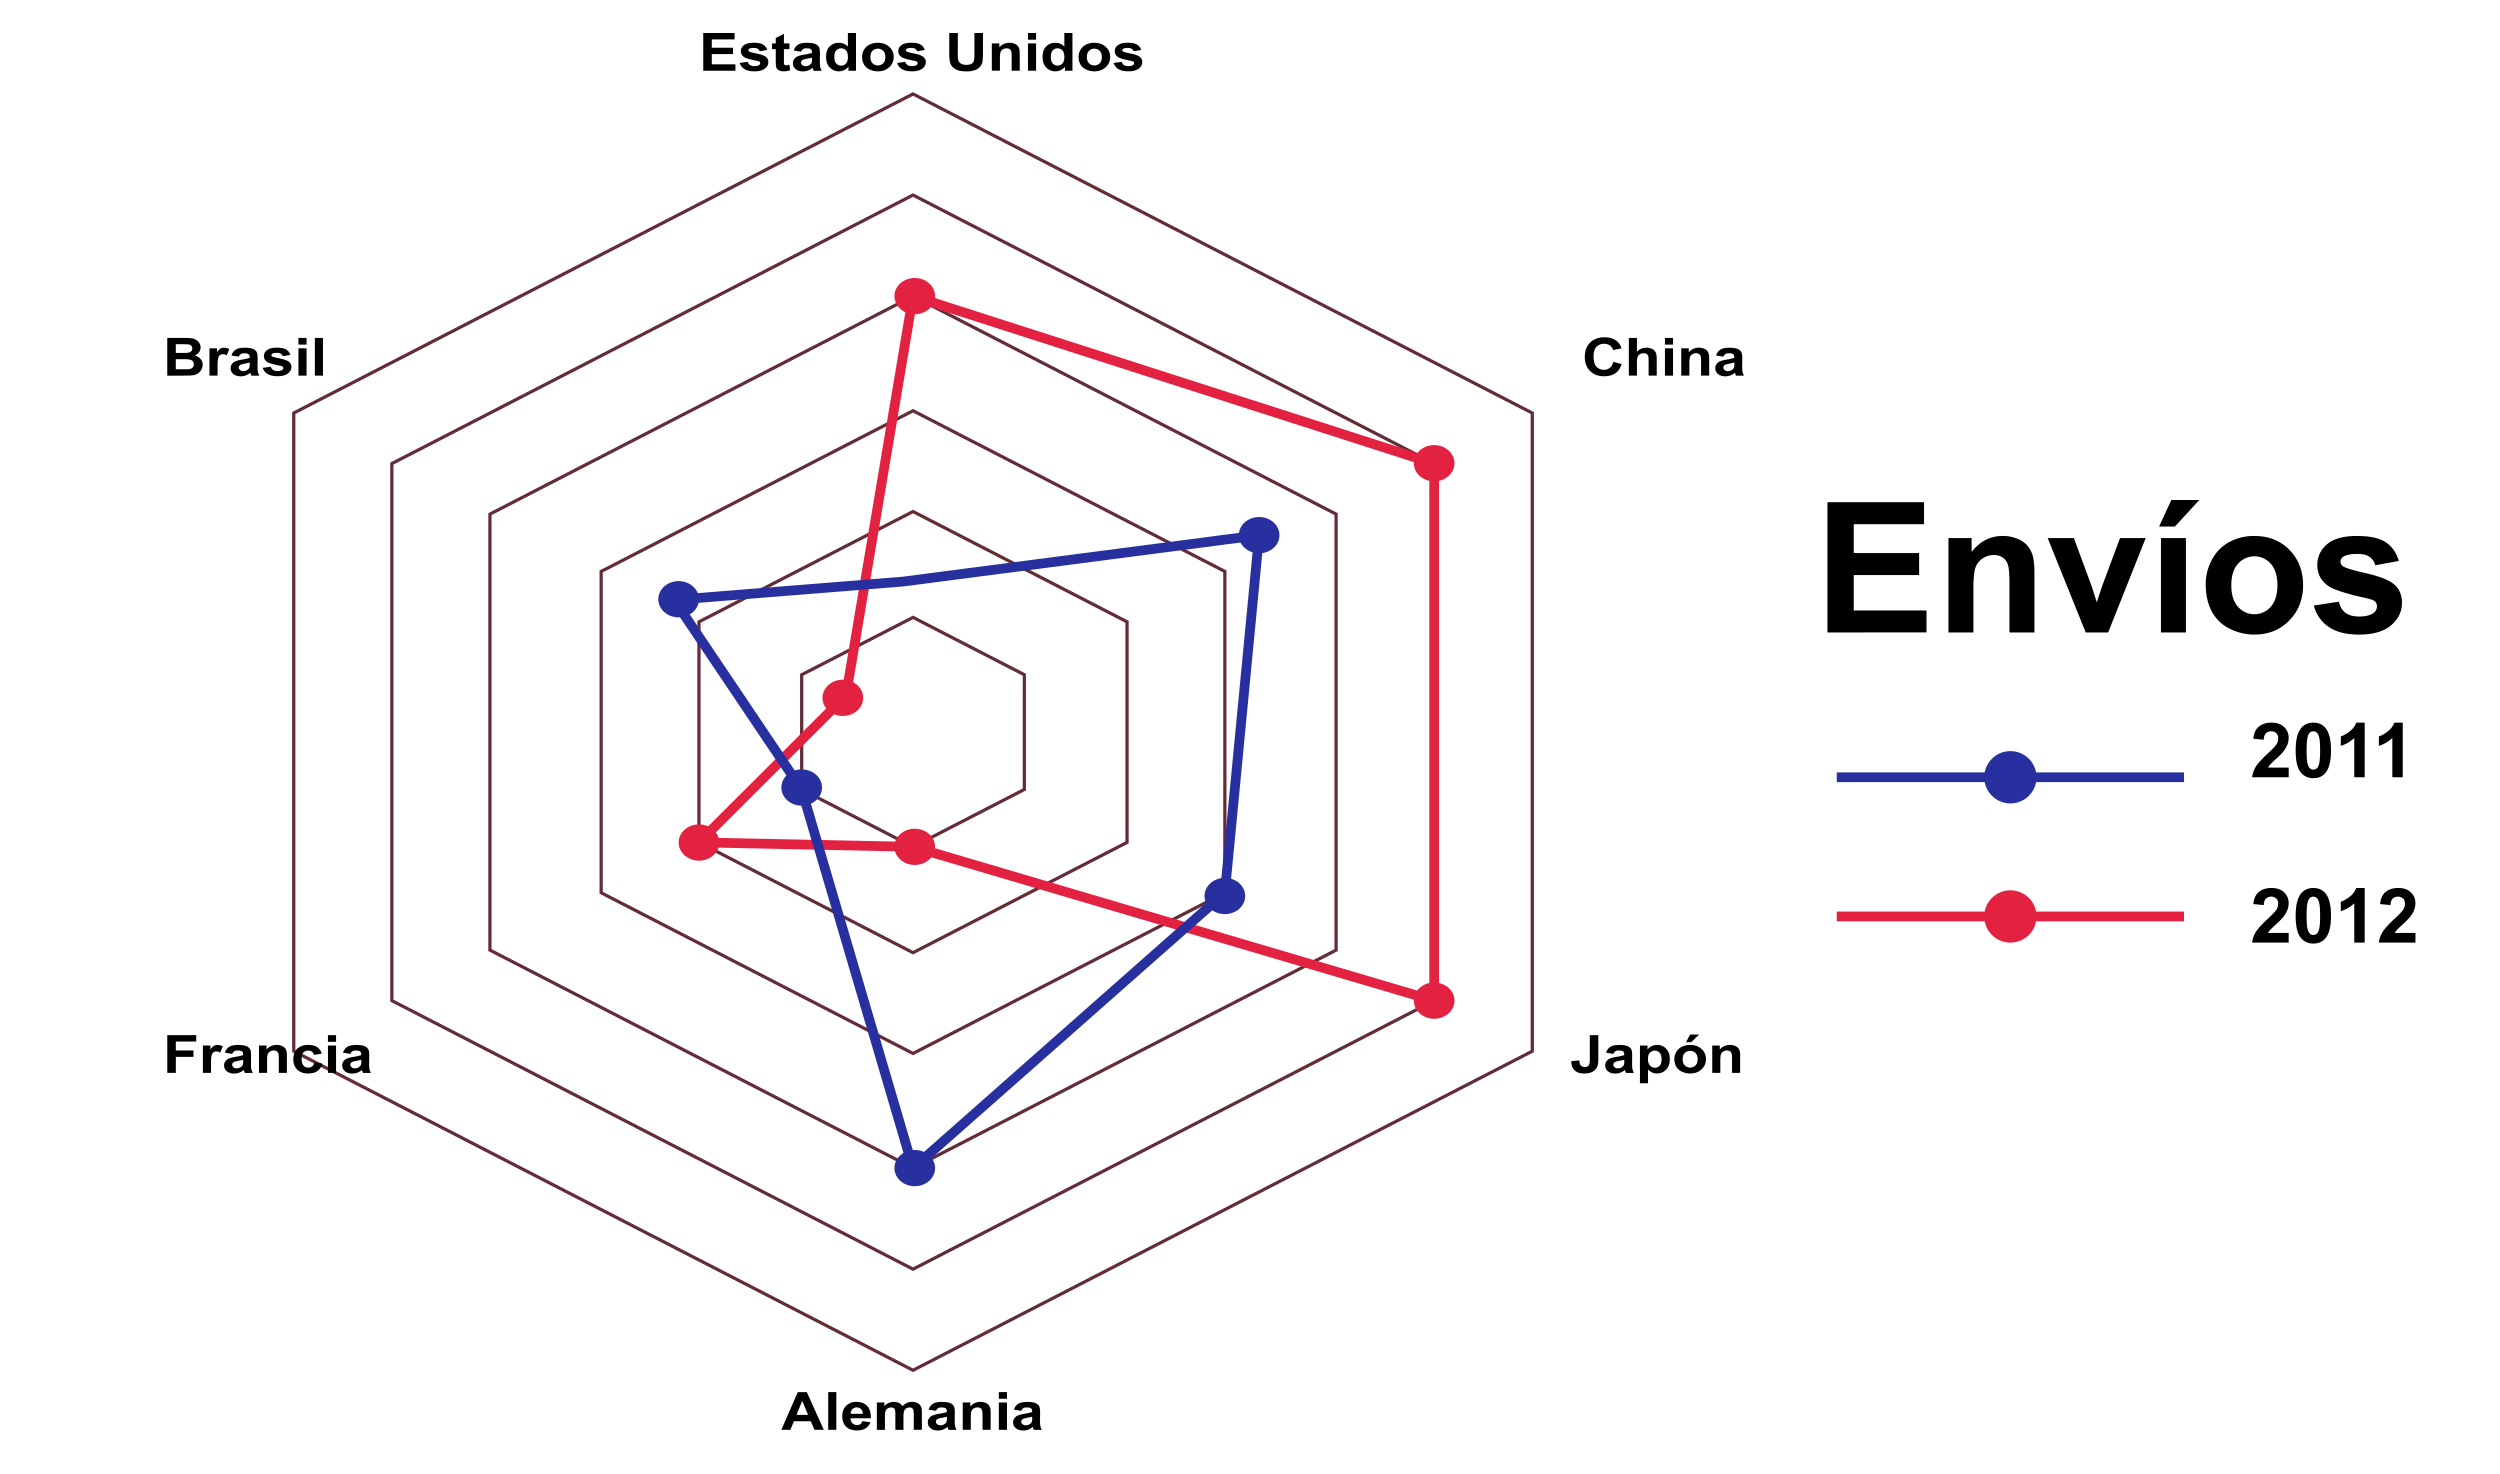 <svg id="Capa_1" data-name="Capa 1" xmlns="http://www.w3.org/2000/svg" viewBox="0 0 3848.16 2269.2"><polygon points="2358.56 1618.06 2358.56 635.76 1405.35 144.61 452.15 635.76 452.15 1618.06 1405.35 2109.21 2358.56 1618.06" style="fill:none;stroke:#632d36;stroke-miterlimit:10;stroke-width:5px"/><polygon points="2207.55 1540.25 2207.55 713.57 1405.35 300.22 603.15 713.57 603.15 1540.25 1405.35 1953.59 2207.55 1540.25" style="fill:none;stroke:#632d36;stroke-miterlimit:10;stroke-width:5px"/><polygon points="2056.58 1462.46 2056.58 791.36 1405.35 455.8 754.13 791.36 754.13 1462.46 1405.35 1798.02 2056.58 1462.46" style="fill:none;stroke:#632d36;stroke-miterlimit:10;stroke-width:5px"/><polygon points="1885.35 1374.23 1885.35 879.58 1405.35 632.26 925.35 879.58 925.35 1374.23 1405.35 1621.56 1885.35 1374.23" style="fill:none;stroke:#632d36;stroke-miterlimit:10;stroke-width:5px"/><polygon points="1734.82 1296.67 1734.82 957.15 1405.35 787.39 1075.89 957.15 1075.89 1296.67 1405.35 1466.43 1734.82 1296.67" style="fill:none;stroke:#632d36;stroke-miterlimit:10;stroke-width:5px"/><polygon points="1576.72 1215.2 1576.72 1038.61 1405.35 950.32 1233.99 1038.61 1233.99 1215.2 1405.35 1303.5 1576.72 1215.2" style="fill:none;stroke:#632d36;stroke-miterlimit:10;stroke-width:5px"/><path d="M1082.5,108.86V50.8h48.23v9.82h-35.1V73.49h32.66v9.78h-32.66v15.8H1132v9.79Z"/><path d="M1138.63,96.86l12.51-1.71a8.11,8.11,0,0,0,3.24,4.93,11.88,11.88,0,0,0,6.84,1.69c3.22,0,5.65-.53,7.27-1.59a3.42,3.42,0,0,0,1.65-3,2.78,2.78,0,0,0-.89-2.1,10.77,10.77,0,0,0-4.17-1.46q-15.09-3-19.13-5.43-5.6-3.41-5.59-9.46a11.19,11.19,0,0,1,4.84-9.19q4.83-3.72,15-3.72c6.44,0,11.24.93,14.37,2.81a14.47,14.47,0,0,1,6.48,8.32l-11.76,1.94a6.52,6.52,0,0,0-2.86-3.77,11.49,11.49,0,0,0-6-1.3q-4.93,0-7.06,1.22a2.62,2.62,0,0,0-1.42,2.26,2.41,2.41,0,0,0,1.25,2q1.68,1.11,11.64,3.13t13.91,5a9.8,9.8,0,0,1,3.91,8.28q0,5.78-5.41,9.94t-16,4.16q-9.63,0-15.25-3.49A16.17,16.17,0,0,1,1138.63,96.86Z"/><path d="M1215.17,66.8v8.87h-8.51v17a38.34,38.34,0,0,0,.24,6A2.43,2.43,0,0,0,1208,100a3.84,3.84,0,0,0,2.11.56,17.9,17.9,0,0,0,5-1.07l1.07,8.63a27.44,27.44,0,0,1-9.86,1.67,17.33,17.33,0,0,1-6.07-1,9,9,0,0,1-4-2.62,9.72,9.72,0,0,1-1.75-4.33,47.87,47.87,0,0,1-.4-7.85V75.67h-5.72V66.8h5.72V58.44L1206.66,52V66.8Z"/><path d="M1233.15,79.63l-11.32-1.82a15.69,15.69,0,0,1,6.57-9q4.65-2.94,13.84-2.93,8.34,0,12.43,1.76a12.06,12.06,0,0,1,5.74,4.47q1.66,2.72,1.67,10l-.14,13a40.24,40.24,0,0,0,.6,8.18,22.44,22.44,0,0,0,2.24,5.65h-12.33c-.33-.74-.73-1.84-1.2-3.29-.21-.66-.35-1.1-.44-1.31a22.65,22.65,0,0,1-6.84,4.16,21.67,21.67,0,0,1-7.76,1.39q-7.28,0-11.47-3.53A11.55,11.55,0,0,1,1222.45,91a12.1,12.1,0,0,1,5.35-4.27,45.59,45.59,0,0,1,9.92-2.6,73.58,73.58,0,0,0,12.11-2.73V80.3q0-3.21-1.77-4.57t-6.7-1.37a9.79,9.79,0,0,0-5.2,1.17A8.18,8.18,0,0,0,1233.15,79.63Zm16.68,9q-2.4.7-7.59,1.7t-6.79,1.94a4.56,4.56,0,0,0-2.44,3.92,5.17,5.17,0,0,0,2,4,7.24,7.24,0,0,0,5,1.7,11.59,11.59,0,0,0,6.43-2,7,7,0,0,0,3-3.68,19.47,19.47,0,0,0,.49-5.42Z"/><path d="M1317.59,108.86H1306v-6.18a18.3,18.3,0,0,1-6.81,5.36,19.13,19.13,0,0,1-7.92,1.77,18.88,18.88,0,0,1-13.92-5.85q-5.79-5.83-5.79-16.29,0-10.69,5.64-16.26a19.43,19.43,0,0,1,14.24-5.56,18.53,18.53,0,0,1,13.67,5.86V50.8h12.47Zm-33.28-21.94q0,6.72,2.08,9.74a9.71,9.71,0,0,0,8.44,4.35,9.61,9.61,0,0,0,7.32-3.26q3-3.27,3-9.76c0-4.84-1-8.31-2.92-10.44a10.39,10.39,0,0,0-14.94,0Q1284.32,80.66,1284.31,86.92Z"/><path d="M1327,87.23a20.86,20.86,0,0,1,3.06-10.73,19.94,19.94,0,0,1,8.67-7.92,28.28,28.28,0,0,1,12.54-2.73q10.7,0,17.53,6.2a20.24,20.24,0,0,1,6.83,15.66,20.48,20.48,0,0,1-6.9,15.82q-6.9,6.27-17.37,6.28a30.14,30.14,0,0,1-12.36-2.62,19.22,19.22,0,0,1-8.94-7.66A23.33,23.33,0,0,1,1327,87.23Zm12.78.6q0,6.26,3.32,9.58a11.76,11.76,0,0,0,16.4,0q3.3-3.33,3.31-9.66t-3.31-9.51a11.79,11.79,0,0,0-16.4,0Q1339.77,81.57,1339.78,87.83Z"/><path d="M1381,96.86l12.51-1.71a8,8,0,0,0,3.24,4.93,11.87,11.87,0,0,0,6.83,1.69c3.23,0,5.65-.53,7.28-1.59a3.41,3.41,0,0,0,1.64-3,2.77,2.77,0,0,0-.88-2.1,10.84,10.84,0,0,0-4.17-1.46q-15.09-3-19.13-5.43-5.6-3.41-5.59-9.46a11.19,11.19,0,0,1,4.84-9.19q4.83-3.72,15-3.72,9.68,0,14.38,2.81a14.47,14.47,0,0,1,6.48,8.32l-11.76,1.94a6.57,6.57,0,0,0-2.86-3.77,11.49,11.49,0,0,0-6-1.3q-4.93,0-7.06,1.22a2.6,2.6,0,0,0-1.42,2.26,2.39,2.39,0,0,0,1.24,2q1.7,1.11,11.65,3.13t13.91,5a9.82,9.82,0,0,1,3.91,8.28q0,5.78-5.42,9.94t-16,4.16q-9.61,0-15.24-3.49A16.17,16.17,0,0,1,1381,96.86Z"/><path d="M1461.18,50.8h13.14V82.24a59.15,59.15,0,0,0,.48,9.7,9.37,9.37,0,0,0,4,5.73c2.11,1.44,5,2.16,8.68,2.16s6.53-.68,8.43-2a8,8,0,0,0,3.41-5,57.74,57.74,0,0,0,.58-9.86V50.8h13.13V81.29q0,10.45-1.06,14.77a15.69,15.69,0,0,1-3.93,7.29,20,20,0,0,1-7.65,4.73,36.85,36.85,0,0,1-12.52,1.77q-9.32,0-14.13-1.93a20.22,20.22,0,0,1-7.61-5,15.42,15.42,0,0,1-3.68-6.43q-1.29-5-1.29-14.73Z"/><path d="M1569.67,108.86h-12.46V87.39q0-6.81-.8-8.81a6.36,6.36,0,0,0-2.6-3.11,8.08,8.08,0,0,0-4.33-1.11,10.83,10.83,0,0,0-5.81,1.59,8.16,8.16,0,0,0-3.53,4.19q-.95,2.63-1,9.67v19h-12.47V66.8h11.58V73a19.64,19.64,0,0,1,15.53-7.13,20.82,20.82,0,0,1,7.55,1.32,12.79,12.79,0,0,1,5.17,3.39,11.84,11.84,0,0,1,2.44,4.67,31.73,31.73,0,0,1,.68,7.49Z"/><path d="M1582.32,61.1V50.8h12.47V61.1Zm0,47.76V66.8h12.47v42.06Z"/><path d="M1650.79,108.86h-11.58v-6.18a18.15,18.15,0,0,1-6.81,5.36,19.13,19.13,0,0,1-7.92,1.77,18.86,18.86,0,0,1-13.91-5.85q-5.8-5.83-5.8-16.29,0-10.69,5.64-16.26a19.43,19.43,0,0,1,14.24-5.56,18.51,18.51,0,0,1,13.67,5.86V50.8h12.47Zm-33.28-21.94c0,4.48.69,7.73,2.09,9.74A9.68,9.68,0,0,0,1628,101a9.58,9.58,0,0,0,7.32-3.26q3-3.27,3-9.76c0-4.84-1-8.31-2.93-10.44a10.37,10.37,0,0,0-14.93,0Q1617.51,80.66,1617.51,86.92Z"/><path d="M1660.2,87.23a20.86,20.86,0,0,1,3.06-10.73,19.94,19.94,0,0,1,8.67-7.92,28.31,28.31,0,0,1,12.54-2.73q10.69,0,17.53,6.2a20.24,20.24,0,0,1,6.83,15.66,20.48,20.48,0,0,1-6.9,15.82q-6.9,6.27-17.37,6.28a30.14,30.14,0,0,1-12.36-2.62,19.22,19.22,0,0,1-8.94-7.66A23.33,23.33,0,0,1,1660.2,87.23Zm12.78.6q0,6.26,3.32,9.58a11.76,11.76,0,0,0,16.4,0q3.3-3.33,3.31-9.66t-3.31-9.51a11.79,11.79,0,0,0-16.4,0Q1673,81.57,1673,87.83Z"/><path d="M1714.2,96.86l12.51-1.71a8.07,8.07,0,0,0,3.24,4.93,11.88,11.88,0,0,0,6.84,1.69c3.22,0,5.65-.53,7.27-1.59a3.41,3.41,0,0,0,1.64-3,2.77,2.77,0,0,0-.88-2.1,10.77,10.77,0,0,0-4.17-1.46q-15.09-3-19.13-5.43-5.6-3.41-5.59-9.46a11.19,11.19,0,0,1,4.84-9.19q4.83-3.72,15-3.72c6.44,0,11.24.93,14.37,2.81a14.47,14.47,0,0,1,6.48,8.32l-11.76,1.94a6.57,6.57,0,0,0-2.86-3.77,11.49,11.49,0,0,0-6-1.3q-4.93,0-7.06,1.22a2.6,2.6,0,0,0-1.42,2.26,2.42,2.42,0,0,0,1.24,2q1.7,1.11,11.65,3.13t13.91,5a9.8,9.8,0,0,1,3.91,8.28q0,5.78-5.41,9.94t-16,4.16q-9.63,0-15.25-3.49A16.17,16.17,0,0,1,1714.2,96.86Z"/><path d="M2483.35,556.86l12.74,3.6q-2.94,9.51-9.74,14.12t-17.29,4.61q-13,0-21.3-7.9t-8.34-21.6q0-14.49,8.39-22.52t22.05-8q11.94,0,19.39,6.3a22.41,22.41,0,0,1,6.66,10.69l-13,2.78a12.18,12.18,0,0,0-4.82-7.13,14.91,14.91,0,0,0-8.89-2.62,15.63,15.63,0,0,0-11.74,4.64q-4.5,4.63-4.51,15,0,11,4.44,15.68a15.22,15.22,0,0,0,11.54,4.67,14.14,14.14,0,0,0,9-3Q2481.71,563.23,2483.35,556.86Z"/><path d="M2519.69,520.15v21.34a19.29,19.29,0,0,1,14.42-6.3,20.26,20.26,0,0,1,7.77,1.43,11.8,11.8,0,0,1,7.61,8.55,39.31,39.31,0,0,1,.64,8.36V578.2h-12.47V556c0-4.4-.23-7.2-.71-8.39a5.61,5.61,0,0,0-2.5-2.83,8.83,8.83,0,0,0-4.51-1,11.33,11.33,0,0,0-5.54,1.34,8.06,8.06,0,0,0-3.58,4.06,22,22,0,0,0-1.13,8V578.2h-12.47V520.15Z"/><path d="M2562.78,530.44V520.15h12.47v10.29Zm0,47.76V536.14h12.47V578.2Z"/><path d="M2630.89,578.2h-12.47V556.74q0-6.81-.79-8.81a6.31,6.31,0,0,0-2.6-3.11,8.08,8.08,0,0,0-4.33-1.11,10.91,10.91,0,0,0-5.81,1.58,8.17,8.17,0,0,0-3.53,4.2q-.95,2.61-1,9.66V578.2h-12.47V536.14h11.58v6.18a19.68,19.68,0,0,1,15.53-7.13,20.82,20.82,0,0,1,7.55,1.33,12.59,12.59,0,0,1,5.17,3.39,11.84,11.84,0,0,1,2.44,4.67,31.64,31.64,0,0,1,.68,7.48Z"/><path d="M2652.86,549l-11.32-1.83a15.75,15.75,0,0,1,6.57-9q4.66-2.93,13.84-2.93,8.36,0,12.43,1.77a12,12,0,0,1,5.75,4.47c1.1,1.81,1.66,5.13,1.66,10l-.13,13a40.31,40.31,0,0,0,.6,8.18,21.79,21.79,0,0,0,2.24,5.64h-12.34c-.33-.74-.72-1.83-1.2-3.29-.21-.66-.35-1.09-.44-1.3a22.93,22.93,0,0,1-6.83,4.16,21.76,21.76,0,0,1-7.77,1.38q-7.27,0-11.47-3.52a11.13,11.13,0,0,1-4.19-8.91,11,11,0,0,1,1.9-6.36,12.18,12.18,0,0,1,5.35-4.28,45.68,45.68,0,0,1,9.92-2.59,75.5,75.5,0,0,0,12.11-2.73v-1.11c0-2.14-.59-3.66-1.77-4.58s-3.42-1.36-6.7-1.36a9.79,9.79,0,0,0-5.2,1.17A8.09,8.09,0,0,0,2652.86,549Zm16.68,9c-1.6.48-4.12,1-7.59,1.71s-5.72,1.3-6.79,1.94a4.55,4.55,0,0,0-2.44,3.92,5.19,5.19,0,0,0,2,4,7.29,7.29,0,0,0,5,1.7,11.67,11.67,0,0,0,6.43-2,7,7,0,0,0,3-3.68,19.5,19.5,0,0,0,.49-5.43Z"/><path d="M3522.9,1181.52v14.91h-56.26a38.66,38.66,0,0,1,5.49-16q4.56-7.58,18-20.08,10.86-10.11,13.31-13.7a17.64,17.64,0,0,0,3.31-9.82q0-5.37-2.88-8.26a10.79,10.79,0,0,0-8-2.88,10.66,10.66,0,0,0-8,3q-3,3-3.43,10l-16-1.6q1.42-13.25,9-19t18.85-5.77q12.39,0,19.47,6.68a22,22,0,0,1,7.09,16.62,29,29,0,0,1-2,10.77,43.94,43.94,0,0,1-6.43,10.71,102.86,102.86,0,0,1-10.5,10.67q-7.61,7-9.63,9.26a27.61,27.61,0,0,0-3.28,4.45Z"/><path d="M3560.87,1112.36q12.16,0,19,8.68,8.16,10.29,8.17,34.1t-8.23,34.15q-6.79,8.57-19,8.56a24,24,0,0,1-19.7-9.39q-7.49-9.39-7.48-33.49,0-23.65,8.22-34Q3548.71,1112.37,3560.87,1112.36Zm0,13.31a8,8,0,0,0-5.19,1.86q-2.29,1.85-3.54,6.65-1.66,6.22-1.66,21t1.48,20.24c1,3.68,2.24,6.12,3.74,7.34a8.21,8.21,0,0,0,10.37,0c1.52-1.24,2.7-3.45,3.54-6.65q1.65-6.16,1.66-20.9t-1.49-20.25c-1-3.67-2.24-6.13-3.74-7.36A7.89,7.89,0,0,0,3560.87,1125.67Z"/><path d="M3639.85,1196.43h-16V1136a55.32,55.32,0,0,1-20.74,12.16v-14.56a46.3,46.3,0,0,0,13.65-7.8,29.5,29.5,0,0,0,10.11-13.39h13Z"/><path d="M3698.44,1196.43h-16V1136a55.36,55.36,0,0,1-20.73,12.16v-14.56a46.42,46.42,0,0,0,13.65-7.8,29.48,29.48,0,0,0,10.1-13.39h13Z"/><path d="M3522.9,1436v14.9h-56.26a38.76,38.76,0,0,1,5.49-16q4.56-7.56,18-20.07,10.86-10.11,13.31-13.7a17.67,17.67,0,0,0,3.31-9.83q0-5.37-2.88-8.25a12.27,12.27,0,0,0-16,.14q-3,3-3.43,10l-16-1.6q1.42-13.25,9-19t18.85-5.77q12.39,0,19.47,6.68a22,22,0,0,1,7.09,16.62,28.91,28.91,0,0,1-2,10.76,43.75,43.75,0,0,1-6.43,10.71,101.71,101.71,0,0,1-10.5,10.68q-7.61,7-9.63,9.25A28.11,28.11,0,0,0,3491,1436Z"/><path d="M3560.87,1366.88q12.16,0,19,8.68,8.16,10.28,8.17,34.09t-8.23,34.15q-6.79,8.58-19,8.57a24,24,0,0,1-19.7-9.39q-7.49-9.4-7.48-33.5,0-23.64,8.22-34Q3548.71,1366.89,3560.87,1366.88Zm0,13.31a8,8,0,0,0-5.19,1.85q-2.29,1.86-3.54,6.66-1.66,6.22-1.66,21t1.48,20.25q1.48,5.5,3.74,7.34a8.21,8.21,0,0,0,10.37,0q2.28-1.86,3.54-6.65,1.65-6.18,1.66-20.91t-1.49-20.24q-1.49-5.51-3.74-7.37A7.94,7.94,0,0,0,3560.87,1380.19Z"/><path d="M3639.85,1450.94h-16v-60.47a55.46,55.46,0,0,1-20.74,12.16v-14.56a46.3,46.3,0,0,0,13.65-7.8,29.55,29.55,0,0,0,10.11-13.39h13Z"/><path d="M3718,1436v14.9h-56.25a38.89,38.89,0,0,1,5.48-16q4.57-7.56,18-20.07,10.84-10.11,13.31-13.7a17.75,17.75,0,0,0,3.31-9.83q0-5.37-2.88-8.25a12.28,12.28,0,0,0-16,.14q-3,3-3.42,10l-16-1.6q1.42-13.25,9-19t18.85-5.77q12.39,0,19.47,6.68a21.94,21.94,0,0,1,7.08,16.62,28.9,28.9,0,0,1-2,10.76,44.07,44.07,0,0,1-6.43,10.71,101,101,0,0,1-10.51,10.68q-7.59,7-9.62,9.25a27.5,27.5,0,0,0-3.28,4.46Z"/><path d="M257.46,520.15h26a84.73,84.73,0,0,1,11.52.57,18.18,18.18,0,0,1,6.79,2.39,15.74,15.74,0,0,1,5,4.86,12.07,12.07,0,0,1,2,6.79,12.49,12.49,0,0,1-2.46,7.48,14.94,14.94,0,0,1-6.68,5.11,17.44,17.44,0,0,1,9.14,5.27,13,13,0,0,1,3.19,8.75,15.8,15.8,0,0,1-2.06,7.7,16.12,16.12,0,0,1-5.64,6,20,20,0,0,1-8.8,2.75q-3.29.33-15.85.4H257.46Zm13.14,9.66v13.42h8.6c5.12,0,8.3-.06,9.55-.2a9.22,9.22,0,0,0,5.3-2.07,5.81,5.81,0,0,0,1.93-4.54,6,6,0,0,0-1.67-4.37,7.83,7.83,0,0,0-4.94-2c-1.31-.14-5.05-.2-11.23-.2Zm0,23.09v15.52h12.15a65.8,65.8,0,0,0,9-.36,8.47,8.47,0,0,0,4.77-2.31,6.67,6.67,0,0,0,1.84-4.93,7,7,0,0,0-1.42-4.44,8,8,0,0,0-4.1-2.65q-2.69-.84-11.65-.83Z"/><path d="M334.89,578.2H322.42V536.14H334v6q3-4.23,5.34-5.58a10.73,10.73,0,0,1,5.39-1.35,17.26,17.26,0,0,1,8.21,2.1l-3.86,9.7a11.86,11.86,0,0,0-5.85-1.82,7.47,7.47,0,0,0-4.44,1.29,8.61,8.61,0,0,0-2.86,4.65q-1.05,3.38-1.05,14.1Z"/><path d="M367.64,549l-11.31-1.83a15.78,15.78,0,0,1,6.56-9q4.67-2.93,13.85-2.93,8.34,0,12.42,1.77a12,12,0,0,1,5.75,4.47q1.66,2.72,1.66,10l-.13,13a40.31,40.31,0,0,0,.6,8.18,22.15,22.15,0,0,0,2.24,5.64H386.94c-.32-.74-.72-1.83-1.19-3.29-.21-.66-.36-1.09-.45-1.3a22.93,22.93,0,0,1-6.83,4.16,21.76,21.76,0,0,1-7.77,1.38q-7.27,0-11.47-3.52a11.16,11.16,0,0,1-4.19-8.91,10.94,10.94,0,0,1,1.91-6.36,12.09,12.09,0,0,1,5.34-4.28,45.84,45.84,0,0,1,9.92-2.59,75.69,75.69,0,0,0,12.12-2.73v-1.11c0-2.14-.6-3.66-1.78-4.58s-3.42-1.36-6.7-1.36a9.73,9.73,0,0,0-5.19,1.17A8.1,8.1,0,0,0,367.64,549Zm16.69,9q-2.4.72-7.59,1.71c-3.46.66-5.73,1.3-6.79,1.94a4.53,4.53,0,0,0-2.44,3.92,5.21,5.21,0,0,0,1.95,4,7.31,7.31,0,0,0,5,1.7,11.65,11.65,0,0,0,6.43-2,7.09,7.09,0,0,0,3-3.68,19.91,19.91,0,0,0,.49-5.43Z"/><path d="M404.47,566.2,417,564.5a8.14,8.14,0,0,0,3.24,4.93,12,12,0,0,0,6.84,1.68c3.22,0,5.65-.53,7.27-1.58a3.42,3.42,0,0,0,1.65-3,2.75,2.75,0,0,0-.89-2.1,10.57,10.57,0,0,0-4.17-1.47q-15.09-3-19.13-5.42-5.58-3.41-5.59-9.47a11.19,11.19,0,0,1,4.84-9.18q4.83-3.72,15-3.73,9.68,0,14.37,2.82a14.45,14.45,0,0,1,6.48,8.31l-11.76,1.94a6.5,6.5,0,0,0-2.86-3.76,11.46,11.46,0,0,0-6-1.31c-3.28,0-5.64.41-7.06,1.23a2.6,2.6,0,0,0-1.42,2.26,2.42,2.42,0,0,0,1.25,2q1.68,1.11,11.64,3.13t13.92,4.95a9.81,9.81,0,0,1,3.9,8.27q0,5.79-5.41,9.94t-16,4.16q-9.63,0-15.24-3.48A16.2,16.2,0,0,1,404.47,566.2Z"/><path d="M459.41,530.44V520.15h12.46v10.29Zm0,47.76V536.14h12.46V578.2Z"/><path d="M484.65,578.2V520.15h12.47V578.2Z"/><path d="M257.51,1651.44v-58.06H302.1v9.82H270.64v13.74H297.8v9.82H270.64v24.68Z"/><path d="M324.78,1651.44H312.31v-42.06h11.58v6q3-4.24,5.35-5.58a10.7,10.7,0,0,1,5.39-1.35,17.29,17.29,0,0,1,8.21,2.1l-3.86,9.7a11.9,11.9,0,0,0-5.86-1.82,7.47,7.47,0,0,0-4.44,1.29,8.58,8.58,0,0,0-2.86,4.65q-1.05,3.36-1,14.1Z"/><path d="M357.52,1622.21l-11.31-1.82a15.69,15.69,0,0,1,6.57-9q4.65-2.92,13.84-2.93,8.34,0,12.43,1.76a12.07,12.07,0,0,1,5.74,4.48c1.11,1.81,1.67,5.12,1.67,10l-.14,13a40.24,40.24,0,0,0,.6,8.18,22.44,22.44,0,0,0,2.24,5.65H376.83c-.33-.74-.73-1.84-1.2-3.29-.21-.66-.36-1.1-.45-1.31a22.6,22.6,0,0,1-6.83,4.16,21.67,21.67,0,0,1-7.76,1.39q-7.29,0-11.47-3.53a11.14,11.14,0,0,1-4.2-8.91,11,11,0,0,1,1.91-6.35,12,12,0,0,1,5.35-4.28,45,45,0,0,1,9.91-2.59,74.3,74.3,0,0,0,12.12-2.74v-1.11q0-3.21-1.78-4.57t-6.7-1.37a9.73,9.73,0,0,0-5.19,1.17A8.19,8.19,0,0,0,357.52,1622.21Zm16.69,9q-2.4.71-7.59,1.7t-6.79,1.94a4.54,4.54,0,0,0-2.44,3.92,5.19,5.19,0,0,0,1.95,4,7.27,7.27,0,0,0,5,1.71,11.68,11.68,0,0,0,6.44-2,7.07,7.07,0,0,0,3-3.69,19.47,19.47,0,0,0,.49-5.42Z"/><path d="M441.61,1651.44H429.14V1630c0-4.54-.26-7.48-.8-8.81a6.29,6.29,0,0,0-2.59-3.11,8.08,8.08,0,0,0-4.33-1.11,10.81,10.81,0,0,0-5.81,1.59,8.09,8.09,0,0,0-3.53,4.2c-.64,1.74-.95,5-.95,9.66v19H398.66v-42.06h11.58v6.18a19.68,19.68,0,0,1,15.53-7.13,20.52,20.52,0,0,1,7.54,1.33,12.61,12.61,0,0,1,5.17,3.38,11.58,11.58,0,0,1,2.44,4.67,31.11,31.11,0,0,1,.69,7.49Z"/><path d="M495.35,1621.81l-12.29,2a7.77,7.77,0,0,0-2.82-5,9.27,9.27,0,0,0-5.7-1.66,9.88,9.88,0,0,0-7.44,2.87q-2.76,2.88-2.77,9.6,0,7.5,2.82,10.58a9.74,9.74,0,0,0,7.56,3.09,9.07,9.07,0,0,0,5.82-1.8q2.27-1.8,3.19-6.2l12.25,1.86q-1.91,7.53-7.32,11.37t-14.51,3.84q-10.35,0-16.49-5.82t-6.14-16.12q0-10.42,6.16-16.22t16.69-5.8q8.61,0,13.69,3.31A18.28,18.28,0,0,1,495.35,1621.81Z"/><path d="M504.8,1603.68v-10.3h12.47v10.3Zm0,47.76v-42.06h12.47v42.06Z"/><path d="M539.37,1622.21l-11.32-1.82a15.69,15.69,0,0,1,6.57-9q4.67-2.92,13.84-2.93,8.34,0,12.43,1.76a12.07,12.07,0,0,1,5.74,4.48c1.11,1.81,1.67,5.12,1.67,10l-.13,13a40.41,40.41,0,0,0,.59,8.18,22.44,22.44,0,0,0,2.24,5.65H558.67c-.33-.74-.73-1.84-1.2-3.29-.21-.66-.35-1.1-.44-1.31a22.65,22.65,0,0,1-6.84,4.16,21.67,21.67,0,0,1-7.76,1.39q-7.27,0-11.47-3.53a11.14,11.14,0,0,1-4.2-8.91,11,11,0,0,1,1.91-6.35,12.05,12.05,0,0,1,5.35-4.28,45.1,45.1,0,0,1,9.92-2.59,74.38,74.38,0,0,0,12.11-2.74v-1.11q0-3.21-1.77-4.57t-6.7-1.37a9.79,9.79,0,0,0-5.2,1.17A8.18,8.18,0,0,0,539.37,1622.21Zm16.68,9q-2.4.71-7.59,1.7t-6.79,1.94a4.56,4.56,0,0,0-2.44,3.92,5.17,5.17,0,0,0,2,4,7.25,7.25,0,0,0,5,1.71,11.67,11.67,0,0,0,6.43-2,7.07,7.07,0,0,0,3-3.69,19.47,19.47,0,0,0,.49-5.42Z"/><path d="M2447.14,1593.38h13.09v36.75q0,7.21-1.42,11.09a16.05,16.05,0,0,1-6.92,8.14q-5,3.06-13.22,3.07-9.63,0-14.83-4.82t-5.23-14.11l12.38-1.27c.15,3.33.69,5.68,1.64,7a7.32,7.32,0,0,0,6.48,3.13q4.39,0,6.21-2.24t1.82-9.29Z"/><path d="M2483.44,1622.21l-11.32-1.82a15.69,15.69,0,0,1,6.57-9q4.67-2.92,13.84-2.93,8.35,0,12.43,1.76a12.1,12.1,0,0,1,5.75,4.48c1.1,1.81,1.66,5.12,1.66,10l-.13,13a40.24,40.24,0,0,0,.6,8.18,21.71,21.71,0,0,0,2.24,5.65h-12.34c-.33-.74-.72-1.84-1.2-3.29-.21-.66-.35-1.1-.44-1.31a22.72,22.72,0,0,1-6.83,4.16,21.77,21.77,0,0,1-7.77,1.39q-7.27,0-11.47-3.53a11.13,11.13,0,0,1-4.19-8.91,11,11,0,0,1,1.9-6.35,12.11,12.11,0,0,1,5.35-4.28,45.1,45.1,0,0,1,9.92-2.59,74.11,74.11,0,0,0,12.11-2.74v-1.11q0-3.21-1.77-4.57t-6.7-1.37a9.79,9.79,0,0,0-5.2,1.17A8.18,8.18,0,0,0,2483.44,1622.21Zm16.68,9c-1.6.47-4.12,1-7.59,1.7s-5.72,1.31-6.79,1.94a4.56,4.56,0,0,0-2.44,3.92,5.17,5.17,0,0,0,2,4,7.25,7.25,0,0,0,5,1.71,11.67,11.67,0,0,0,6.43-2,7.07,7.07,0,0,0,3-3.69,19.47,19.47,0,0,0,.49-5.42Z"/><path d="M2524.31,1609.38h11.62v6.18a16.66,16.66,0,0,1,6.13-5.15,18.45,18.45,0,0,1,8.56-2,18.91,18.91,0,0,1,13.93,5.74q5.73,5.74,5.73,16,0,10.53-5.77,16.38a19,19,0,0,1-14,5.84,17.61,17.61,0,0,1-7.08-1.39,23.76,23.76,0,0,1-6.68-4.75v21.19h-12.46Zm12.33,20.31q0,7.1,3.15,10.48a10.09,10.09,0,0,0,7.68,3.39,9.45,9.45,0,0,0,7.23-3.11c1.92-2.08,2.89-5.47,2.89-10.2q0-6.62-3-9.82a9.62,9.62,0,0,0-7.36-3.21,10.06,10.06,0,0,0-7.59,3.15Q2536.65,1623.52,2536.64,1629.69Z"/><path d="M2577.29,1629.81a20.86,20.86,0,0,1,3.06-10.73,19.94,19.94,0,0,1,8.67-7.92,28.31,28.31,0,0,1,12.54-2.73q10.7,0,17.53,6.2a20.24,20.24,0,0,1,6.83,15.66,20.47,20.47,0,0,1-6.9,15.82q-6.9,6.27-17.37,6.28a30,30,0,0,1-12.36-2.62,19.22,19.22,0,0,1-8.94-7.66A23.31,23.31,0,0,1,2577.29,1629.81Zm12.78.6q0,6.25,3.33,9.58a11.75,11.75,0,0,0,16.39,0q3.3-3.33,3.31-9.66,0-6.18-3.31-9.51a11.77,11.77,0,0,0-16.39,0Q2590.07,1624.15,2590.07,1630.41Zm5.23-26.18,6.13-11.84h14l-12.2,11.84Z"/><path d="M2678.55,1651.44h-12.47V1630q0-6.81-.8-8.81a6.34,6.34,0,0,0-2.59-3.11,8.11,8.11,0,0,0-4.33-1.11,10.81,10.81,0,0,0-5.81,1.59,8,8,0,0,0-3.53,4.2q-1,2.61-1,9.66v19H2635.6v-42.06h11.58v6.18a19.68,19.68,0,0,1,15.53-7.13,20.56,20.56,0,0,1,7.54,1.33,12.61,12.61,0,0,1,5.17,3.38,11.71,11.71,0,0,1,2.44,4.67,31.11,31.11,0,0,1,.69,7.49Z"/><path d="M1268,2200.87h-14.29l-5.68-13.19h-26l-5.37,13.19H1202.7l25.33-58.06h13.89Zm-24.18-23-9-21.54L1226,2177.9Z"/><path d="M1274.85,2200.87v-58.06h12.47v58.06Z"/><path d="M1327.39,2187.48l12.42,1.86a18.52,18.52,0,0,1-7.56,9.29q-5.18,3.18-12.94,3.19-12.29,0-18.19-7.17-4.66-5.74-4.66-14.5,0-10.44,6.12-16.37a21.37,21.37,0,0,1,15.49-5.92q10.52,0,16.59,6.2t5.82,19h-31.24a10.57,10.57,0,0,0,3,7.7,10,10,0,0,0,7.19,2.75,8.19,8.19,0,0,0,4.93-1.43A8.69,8.69,0,0,0,1327.39,2187.48Zm.71-11.24c-.09-3.23-1-5.67-2.8-7.35a9.73,9.73,0,0,0-13.22.14,9.56,9.56,0,0,0-2.62,7.21Z"/><path d="M1349.71,2158.81h11.49v5.74a19.32,19.32,0,0,1,14.69-6.69,17.37,17.37,0,0,1,7.85,1.66,13.63,13.63,0,0,1,5.46,5,21.41,21.41,0,0,1,6.7-5,18,18,0,0,1,7.68-1.66,18.77,18.77,0,0,1,8.78,1.88,12,12,0,0,1,5.37,5.53Q1419,2168,1419,2174v26.89h-12.47v-24c0-4.17-.43-6.87-1.29-8.08a6.16,6.16,0,0,0-5.32-2.38,9.23,9.23,0,0,0-4.93,1.43,8,8,0,0,0-3.33,4.18q-1,2.74-1,8.69v20.2h-12.47v-23q0-6.14-.66-7.92a5.13,5.13,0,0,0-2.06-2.66,7.17,7.17,0,0,0-3.8-.87,9.93,9.93,0,0,0-5.19,1.39,7.75,7.75,0,0,0-3.31,4q-1,2.61-1,8.67v20.44h-12.47Z"/><path d="M1440.76,2171.64l-11.31-1.82a15.71,15.71,0,0,1,6.56-9q4.66-2.92,13.85-2.93,8.34,0,12.42,1.76a12.1,12.1,0,0,1,5.75,4.48q1.67,2.71,1.66,10l-.13,13a40.2,40.2,0,0,0,.6,8.17,22.07,22.07,0,0,0,2.24,5.65h-12.34c-.32-.74-.72-1.84-1.19-3.29-.21-.66-.36-1.09-.45-1.31a22.72,22.72,0,0,1-6.83,4.16,21.55,21.55,0,0,1-7.77,1.39q-7.27,0-11.47-3.53a11.16,11.16,0,0,1-4.19-8.91,10.93,10.93,0,0,1,1.91-6.35,12,12,0,0,1,5.34-4.28,45.84,45.84,0,0,1,9.92-2.59,74.3,74.3,0,0,0,12.12-2.74v-1.11c0-2.13-.6-3.66-1.78-4.57s-3.42-1.37-6.7-1.37a9.73,9.73,0,0,0-5.19,1.17A8.19,8.19,0,0,0,1440.76,2171.64Zm16.69,9c-1.6.48-4.13,1-7.59,1.7s-5.73,1.31-6.79,1.94a4.54,4.54,0,0,0-2.44,3.92,5.19,5.19,0,0,0,1.95,4,7.27,7.27,0,0,0,5,1.71,11.65,11.65,0,0,0,6.43-2,7.11,7.11,0,0,0,3-3.69,19.87,19.87,0,0,0,.49-5.42Z"/><path d="M1524.85,2200.87h-12.47V2179.4q0-6.81-.8-8.81a6.34,6.34,0,0,0-2.59-3.11,8.08,8.08,0,0,0-4.33-1.11,10.81,10.81,0,0,0-5.81,1.59,8,8,0,0,0-3.53,4.2q-1,2.61-1,9.66v19H1481.9v-42.06h11.58V2165a19.68,19.68,0,0,1,15.53-7.13,20.56,20.56,0,0,1,7.54,1.33,12.61,12.61,0,0,1,5.17,3.38,11.71,11.71,0,0,1,2.44,4.67,31.11,31.11,0,0,1,.69,7.49Z"/><path d="M1537.49,2153.11v-10.3H1550v10.3Zm0,47.76v-42.06H1550v42.06Z"/><path d="M1572.06,2171.64l-11.31-1.82a15.71,15.71,0,0,1,6.56-9q4.67-2.92,13.85-2.93,8.34,0,12.42,1.76a12.1,12.1,0,0,1,5.75,4.48q1.67,2.71,1.66,10l-.13,13a40.2,40.2,0,0,0,.6,8.17,22.44,22.44,0,0,0,2.24,5.65h-12.34c-.32-.74-.72-1.84-1.19-3.29-.21-.66-.36-1.09-.45-1.31a22.72,22.72,0,0,1-6.83,4.16,21.55,21.55,0,0,1-7.77,1.39q-7.27,0-11.47-3.53a11.16,11.16,0,0,1-4.19-8.91,11,11,0,0,1,1.91-6.35,12,12,0,0,1,5.34-4.28,45.84,45.84,0,0,1,9.92-2.59,74.3,74.3,0,0,0,12.12-2.74v-1.11c0-2.13-.6-3.66-1.78-4.57s-3.42-1.37-6.7-1.37a9.73,9.73,0,0,0-5.19,1.17A8.19,8.19,0,0,0,1572.06,2171.64Zm16.69,9c-1.6.48-4.13,1-7.59,1.7s-5.73,1.31-6.79,1.94a4.54,4.54,0,0,0-2.44,3.92,5.19,5.19,0,0,0,2,4,7.27,7.27,0,0,0,5,1.71,11.65,11.65,0,0,0,6.43-2,7.11,7.11,0,0,0,3-3.69,19.87,19.87,0,0,0,.49-5.42Z"/><path d="M2812.93,973.49V773h148.64v33.91H2853.4v44.44h100.65v33.78H2853.4v54.56h112v33.78Z"/><path d="M3131.54,973.49h-38.42V899.37q0-23.52-2.47-30.43a21.32,21.32,0,0,0-8-10.73,22.92,22.92,0,0,0-13.34-3.83,30.84,30.84,0,0,0-17.91,5.47,27.56,27.56,0,0,0-10.87,14.5q-2.94,9-2.94,33.36v65.78h-38.43V828.26h35.69V849.6q19-24.61,47.86-24.62a57.73,57.73,0,0,1,23.25,4.58q10.53,4.59,15.93,11.69a42.38,42.38,0,0,1,7.52,16.14q2.11,9,2.12,25.85Z"/><path d="M3210.44,973.49l-58.52-145.23h40.34l27.35,74.12,7.93,24.75c2.09-6.29,3.42-10.44,4-12.44q1.92-6.16,4.11-12.31l27.62-74.12h39.52L3245,973.49Z"/><path d="M3323.4,810.49l18.87-40.89h43.07l-37.6,40.89Zm2.87,163V828.26h38.42V973.49Z"/><path d="M3395.19,898.82a78.52,78.52,0,0,1,9.43-37.05,64.69,64.69,0,0,1,26.74-27.35A79.34,79.34,0,0,1,3470,825q33,0,54,21.4t21.06,54.08q0,33-21.26,54.63t-53.54,21.68a84.28,84.28,0,0,1-38.08-9,61.85,61.85,0,0,1-27.56-26.46Q3395.19,923.85,3395.19,898.82Zm39.38,2.06q0,21.6,10.26,33.09a33.53,33.53,0,0,0,50.52,0q10.18-11.49,10.19-33.37,0-21.33-10.19-32.82a33.53,33.53,0,0,0-50.52,0Q3434.57,879.27,3434.57,900.88Z"/><path d="M3561.61,932.05l38.56-5.88q2.46,11.22,10,17t21.06,5.81q14.91,0,22.43-5.47a12.21,12.21,0,0,0,5.06-10.26A10.09,10.09,0,0,0,3656,926q-2.86-2.74-12.85-5.06-46.5-10.26-58.94-18.74-17.24-11.76-17.23-32.68,0-18.87,14.9-31.72T3628.07,825q29.8,0,44.3,9.71t20,28.72l-36.23,6.7a22.38,22.38,0,0,0-8.82-13q-6.5-4.51-18.53-4.52-15.18,0-21.74,4.24a9.12,9.12,0,0,0-4.38,7.8,8.49,8.49,0,0,0,3.83,7q5.19,3.82,35.89,10.8t42.87,17.1q12,10.26,12,28.58,0,20-16.69,34.32t-49.36,14.36q-29.67,0-47-12A55.41,55.41,0,0,1,3561.61,932.05Z"/><polygon points="2207.55 713.57 1405.35 455.8 1302.21 1070.69 1075.89 1296.67 1405.35 1303.5 2207.55 1540.25 2207.55 713.57" style="fill:none;stroke:#e32242;stroke-miterlimit:10;stroke-width:15px"/><polygon points="1037.65 923.39 1233.99 1215.2 1405.35 1798.02 1885.35 1374.23 1938.14 823.75 1389.59 895.23 1037.65 923.39" style="fill:none;stroke:#28309f;stroke-miterlimit:10;stroke-width:15px"/><ellipse cx="1408.04" cy="455.8" rx="31.3" ry="27.93" style="fill:#e32242"/><ellipse cx="2207.55" cy="713.05" rx="31.3" ry="27.93" style="fill:#e32242"/><circle cx="3094.53" cy="1196.42" r="40.28" style="fill:#28309f"/><circle cx="3094.53" cy="1410.67" r="40.28" style="fill:#e32242"/><ellipse cx="2207.55" cy="1540.25" rx="31.3" ry="27.93" style="fill:#e32242"/><ellipse cx="1408.04" cy="1303.5" rx="31.3" ry="27.93" style="fill:#e32242"/><ellipse cx="1075.89" cy="1296.88" rx="31.3" ry="27.93" style="fill:#e32242"/><ellipse cx="1297.31" cy="1074.12" rx="31.3" ry="27.93" style="fill:#e32242"/><ellipse cx="1044.59" cy="922.39" rx="31.3" ry="27.93" style="fill:#28309f"/><ellipse cx="1938.14" cy="823.75" rx="31.3" ry="27.93" style="fill:#28309f"/><ellipse cx="1885.35" cy="1379.19" rx="31.3" ry="27.93" style="fill:#28309f"/><ellipse cx="1408.04" cy="1798.01" rx="31.3" ry="27.93" style="fill:#28309f"/><ellipse cx="1233.99" cy="1212.22" rx="31.3" ry="27.93" style="fill:#28309f"/><line x1="2827.26" y1="1196.42" x2="3361.79" y2="1196.42" style="fill:none;stroke:#28309f;stroke-miterlimit:10;stroke-width:15px"/><line x1="2827.26" y1="1410.67" x2="3361.79" y2="1410.67" style="fill:none;stroke:#e32242;stroke-miterlimit:10;stroke-width:15px"/></svg>